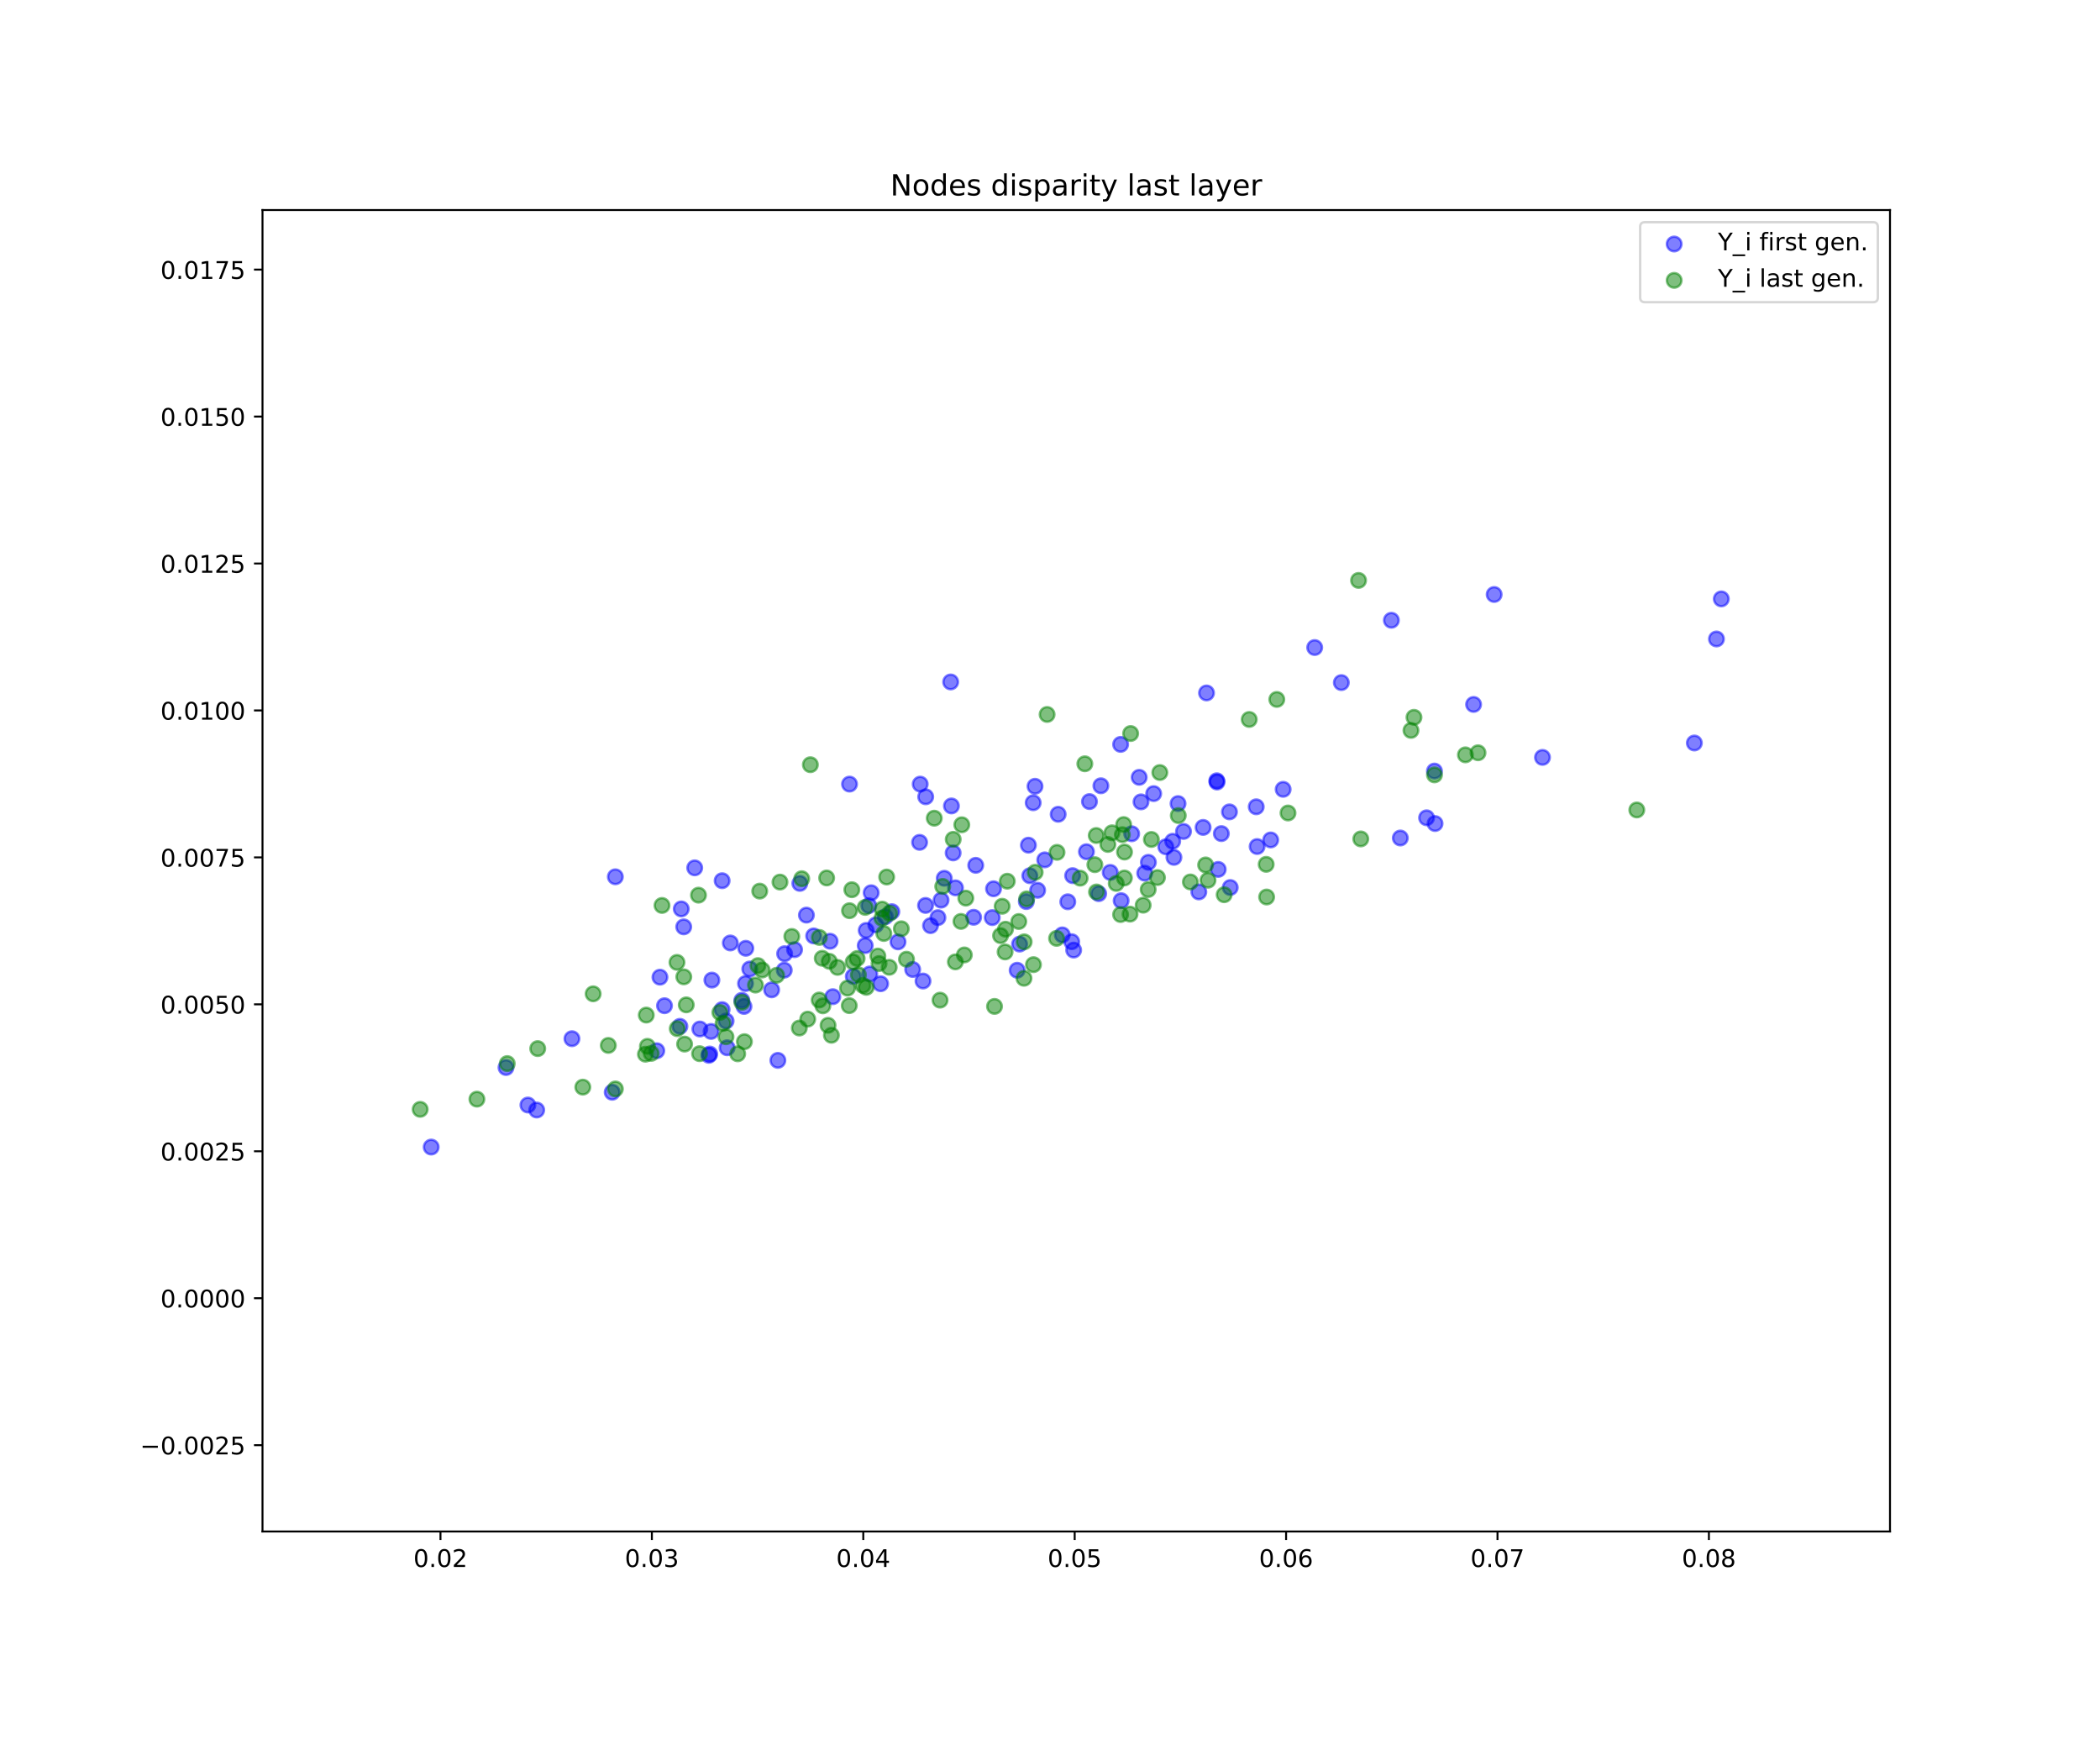 <?xml version="1.0" encoding="utf-8" standalone="no"?>
<!DOCTYPE svg PUBLIC "-//W3C//DTD SVG 1.1//EN"
  "http://www.w3.org/Graphics/SVG/1.1/DTD/svg11.dtd">
<!-- Created with matplotlib (https://matplotlib.org/) -->
<svg height="720pt" version="1.1" viewBox="0 0 864 720" width="864pt" xmlns="http://www.w3.org/2000/svg" xmlns:xlink="http://www.w3.org/1999/xlink">
 <defs>
  <style type="text/css">
*{stroke-linecap:butt;stroke-linejoin:round;white-space:pre;}
  </style>
 </defs>
 <g id="figure_1">
  <g id="patch_1">
   <path d="M 0 720 
L 864 720 
L 864 0 
L 0 0 
z
" style="fill:#ffffff;"/>
  </g>
  <g id="axes_1">
   <g id="patch_2">
    <path d="M 108 630 
L 777.6 630 
L 777.6 86.4 
L 108 86.4 
z
" style="fill:#ffffff;"/>
   </g>
   <g id="PathCollection_1">
    <defs>
     <path d="M 0 3 
C 0.796 3 1.559 2.684 2.121 2.121 
C 2.684 1.559 3 0.796 3 0 
C 3 -0.796 2.684 -1.559 2.121 -2.121 
C 1.559 -2.684 0.796 -3 0 -3 
C -0.796 -3 -1.559 -2.684 -2.121 -2.121 
C -2.684 -1.559 -3 -0.796 -3 0 
C -3 0.796 -2.684 1.559 -2.121 2.121 
C -1.559 2.684 -0.796 3 0 3 
z
" id="mbf5cbecf64" style="stroke:#0000ff;stroke-opacity:0.5;"/>
    </defs>
    <g clip-path="url(#p95a4d8e187)">
     <use style="fill:#0000ff;fill-opacity:0.5;stroke:#0000ff;stroke-opacity:0.5;" x="522.801" xlink:href="#mbf5cbecf64" y="345.524"/>
     <use style="fill:#0000ff;fill-opacity:0.5;stroke:#0000ff;stroke-opacity:0.5;" x="590.176" xlink:href="#mbf5cbecf64" y="317.188"/>
     <use style="fill:#0000ff;fill-opacity:0.5;stroke:#0000ff;stroke-opacity:0.5;" x="708.195" xlink:href="#mbf5cbecf64" y="246.364"/>
     <use style="fill:#0000ff;fill-opacity:0.5;stroke:#0000ff;stroke-opacity:0.5;" x="401.445" xlink:href="#mbf5cbecf64" y="355.963"/>
     <use style="fill:#0000ff;fill-opacity:0.5;stroke:#0000ff;stroke-opacity:0.5;" x="306.844" xlink:href="#mbf5cbecf64" y="390.095"/>
     <use style="fill:#0000ff;fill-opacity:0.5;stroke:#0000ff;stroke-opacity:0.5;" x="297.102" xlink:href="#mbf5cbecf64" y="415.326"/>
     <use style="fill:#0000ff;fill-opacity:0.5;stroke:#0000ff;stroke-opacity:0.5;" x="298.741" xlink:href="#mbf5cbecf64" y="419.991"/>
     <use style="fill:#0000ff;fill-opacity:0.5;stroke:#0000ff;stroke-opacity:0.5;" x="270.221" xlink:href="#mbf5cbecf64" y="432.236"/>
     <use style="fill:#0000ff;fill-opacity:0.5;stroke:#0000ff;stroke-opacity:0.5;" x="291.629" xlink:href="#mbf5cbecf64" y="434.114"/>
     <use style="fill:#0000ff;fill-opacity:0.5;stroke:#0000ff;stroke-opacity:0.5;" x="342.639" xlink:href="#mbf5cbecf64" y="409.999"/>
     <use style="fill:#0000ff;fill-opacity:0.5;stroke:#0000ff;stroke-opacity:0.5;" x="317.476" xlink:href="#mbf5cbecf64" y="407.178"/>
     <use style="fill:#0000ff;fill-opacity:0.5;stroke:#0000ff;stroke-opacity:0.5;" x="177.405" xlink:href="#mbf5cbecf64" y="471.855"/>
     <use style="fill:#0000ff;fill-opacity:0.5;stroke:#0000ff;stroke-opacity:0.5;" x="425.087" xlink:href="#mbf5cbecf64" y="330.22"/>
     <use style="fill:#0000ff;fill-opacity:0.5;stroke:#0000ff;stroke-opacity:0.5;" x="320.035" xlink:href="#mbf5cbecf64" y="436.198"/>
     <use style="fill:#0000ff;fill-opacity:0.5;stroke:#0000ff;stroke-opacity:0.5;" x="505.832" xlink:href="#mbf5cbecf64" y="333.971"/>
     <use style="fill:#0000ff;fill-opacity:0.5;stroke:#0000ff;stroke-opacity:0.5;" x="297.11" xlink:href="#mbf5cbecf64" y="362.29"/>
     <use style="fill:#0000ff;fill-opacity:0.5;stroke:#0000ff;stroke-opacity:0.5;" x="287.944" xlink:href="#mbf5cbecf64" y="423.291"/>
     <use style="fill:#0000ff;fill-opacity:0.5;stroke:#0000ff;stroke-opacity:0.5;" x="614.743" xlink:href="#mbf5cbecf64" y="244.545"/>
     <use style="fill:#0000ff;fill-opacity:0.5;stroke:#0000ff;stroke-opacity:0.5;" x="360.328" xlink:href="#mbf5cbecf64" y="380.444"/>
     <use style="fill:#0000ff;fill-opacity:0.5;stroke:#0000ff;stroke-opacity:0.5;" x="493.233" xlink:href="#mbf5cbecf64" y="366.902"/>
     <use style="fill:#0000ff;fill-opacity:0.5;stroke:#0000ff;stroke-opacity:0.5;" x="500.719" xlink:href="#mbf5cbecf64" y="321.701"/>
     <use style="fill:#0000ff;fill-opacity:0.5;stroke:#0000ff;stroke-opacity:0.5;" x="279.733" xlink:href="#mbf5cbecf64" y="422.2"/>
     <use style="fill:#0000ff;fill-opacity:0.5;stroke:#0000ff;stroke-opacity:0.5;" x="292.56" xlink:href="#mbf5cbecf64" y="424.291"/>
     <use style="fill:#0000ff;fill-opacity:0.5;stroke:#0000ff;stroke-opacity:0.5;" x="551.87" xlink:href="#mbf5cbecf64" y="280.794"/>
     <use style="fill:#0000ff;fill-opacity:0.5;stroke:#0000ff;stroke-opacity:0.5;" x="341.524" xlink:href="#mbf5cbecf64" y="387.188"/>
     <use style="fill:#0000ff;fill-opacity:0.5;stroke:#0000ff;stroke-opacity:0.5;" x="366.932" xlink:href="#mbf5cbecf64" y="375.024"/>
     <use style="fill:#0000ff;fill-opacity:0.5;stroke:#0000ff;stroke-opacity:0.5;" x="540.898" xlink:href="#mbf5cbecf64" y="266.369"/>
     <use style="fill:#0000ff;fill-opacity:0.5;stroke:#0000ff;stroke-opacity:0.5;" x="469.444" xlink:href="#mbf5cbecf64" y="329.858"/>
     <use style="fill:#0000ff;fill-opacity:0.5;stroke:#0000ff;stroke-opacity:0.5;" x="452.943" xlink:href="#mbf5cbecf64" y="323.239"/>
     <use style="fill:#0000ff;fill-opacity:0.5;stroke:#0000ff;stroke-opacity:0.5;" x="422.261" xlink:href="#mbf5cbecf64" y="370.866"/>
     <use style="fill:#0000ff;fill-opacity:0.5;stroke:#0000ff;stroke-opacity:0.5;" x="500.617" xlink:href="#mbf5cbecf64" y="321.18"/>
     <use style="fill:#0000ff;fill-opacity:0.5;stroke:#0000ff;stroke-opacity:0.5;" x="357.455" xlink:href="#mbf5cbecf64" y="372.537"/>
     <use style="fill:#0000ff;fill-opacity:0.5;stroke:#0000ff;stroke-opacity:0.5;" x="400.582" xlink:href="#mbf5cbecf64" y="377.338"/>
     <use style="fill:#0000ff;fill-opacity:0.5;stroke:#0000ff;stroke-opacity:0.5;" x="349.519" xlink:href="#mbf5cbecf64" y="322.548"/>
     <use style="fill:#0000ff;fill-opacity:0.5;stroke:#0000ff;stroke-opacity:0.5;" x="299.155" xlink:href="#mbf5cbecf64" y="431.009"/>
     <use style="fill:#0000ff;fill-opacity:0.5;stroke:#0000ff;stroke-opacity:0.5;" x="441.304" xlink:href="#mbf5cbecf64" y="360.207"/>
     <use style="fill:#0000ff;fill-opacity:0.5;stroke:#0000ff;stroke-opacity:0.5;" x="380.789" xlink:href="#mbf5cbecf64" y="372.454"/>
     <use style="fill:#0000ff;fill-opacity:0.5;stroke:#0000ff;stroke-opacity:0.5;" x="435.365" xlink:href="#mbf5cbecf64" y="334.96"/>
     <use style="fill:#0000ff;fill-opacity:0.5;stroke:#0000ff;stroke-opacity:0.5;" x="392.153" xlink:href="#mbf5cbecf64" y="350.853"/>
     <use style="fill:#0000ff;fill-opacity:0.5;stroke:#0000ff;stroke-opacity:0.5;" x="461.056" xlink:href="#mbf5cbecf64" y="306.212"/>
     <use style="fill:#0000ff;fill-opacity:0.5;stroke:#0000ff;stroke-opacity:0.5;" x="408.24" xlink:href="#mbf5cbecf64" y="377.466"/>
     <use style="fill:#0000ff;fill-opacity:0.5;stroke:#0000ff;stroke-opacity:0.5;" x="391.448" xlink:href="#mbf5cbecf64" y="331.529"/>
     <use style="fill:#0000ff;fill-opacity:0.5;stroke:#0000ff;stroke-opacity:0.5;" x="393.116" xlink:href="#mbf5cbecf64" y="365.226"/>
     <use style="fill:#0000ff;fill-opacity:0.5;stroke:#0000ff;stroke-opacity:0.5;" x="576.134" xlink:href="#mbf5cbecf64" y="344.72"/>
     <use style="fill:#0000ff;fill-opacity:0.5;stroke:#0000ff;stroke-opacity:0.5;" x="474.658" xlink:href="#mbf5cbecf64" y="326.46"/>
     <use style="fill:#0000ff;fill-opacity:0.5;stroke:#0000ff;stroke-opacity:0.5;" x="470.971" xlink:href="#mbf5cbecf64" y="359.177"/>
     <use style="fill:#0000ff;fill-opacity:0.5;stroke:#0000ff;stroke-opacity:0.5;" x="292.892" xlink:href="#mbf5cbecf64" y="403.177"/>
     <use style="fill:#0000ff;fill-opacity:0.5;stroke:#0000ff;stroke-opacity:0.5;" x="439.319" xlink:href="#mbf5cbecf64" y="370.958"/>
     <use style="fill:#0000ff;fill-opacity:0.5;stroke:#0000ff;stroke-opacity:0.5;" x="382.84" xlink:href="#mbf5cbecf64" y="380.763"/>
     <use style="fill:#0000ff;fill-opacity:0.5;stroke:#0000ff;stroke-opacity:0.5;" x="271.524" xlink:href="#mbf5cbecf64" y="401.972"/>
     <use style="fill:#0000ff;fill-opacity:0.5;stroke:#0000ff;stroke-opacity:0.5;" x="423.689" xlink:href="#mbf5cbecf64" y="360.232"/>
     <use style="fill:#0000ff;fill-opacity:0.5;stroke:#0000ff;stroke-opacity:0.5;" x="572.453" xlink:href="#mbf5cbecf64" y="255.152"/>
     <use style="fill:#0000ff;fill-opacity:0.5;stroke:#0000ff;stroke-opacity:0.5;" x="217.199" xlink:href="#mbf5cbecf64" y="454.563"/>
     <use style="fill:#0000ff;fill-opacity:0.5;stroke:#0000ff;stroke-opacity:0.5;" x="306.723" xlink:href="#mbf5cbecf64" y="404.587"/>
     <use style="fill:#0000ff;fill-opacity:0.5;stroke:#0000ff;stroke-opacity:0.5;" x="429.847" xlink:href="#mbf5cbecf64" y="353.717"/>
     <use style="fill:#0000ff;fill-opacity:0.5;stroke:#0000ff;stroke-opacity:0.5;" x="208.187" xlink:href="#mbf5cbecf64" y="439.14"/>
     <use style="fill:#0000ff;fill-opacity:0.5;stroke:#0000ff;stroke-opacity:0.5;" x="322.813" xlink:href="#mbf5cbecf64" y="392.311"/>
     <use style="fill:#0000ff;fill-opacity:0.5;stroke:#0000ff;stroke-opacity:0.5;" x="425.836" xlink:href="#mbf5cbecf64" y="323.449"/>
     <use style="fill:#0000ff;fill-opacity:0.5;stroke:#0000ff;stroke-opacity:0.5;" x="516.849" xlink:href="#mbf5cbecf64" y="331.886"/>
     <use style="fill:#0000ff;fill-opacity:0.5;stroke:#0000ff;stroke-opacity:0.5;" x="329.071" xlink:href="#mbf5cbecf64" y="363.395"/>
     <use style="fill:#0000ff;fill-opacity:0.5;stroke:#0000ff;stroke-opacity:0.5;" x="590.421" xlink:href="#mbf5cbecf64" y="338.776"/>
     <use style="fill:#0000ff;fill-opacity:0.5;stroke:#0000ff;stroke-opacity:0.5;" x="378.347" xlink:href="#mbf5cbecf64" y="346.508"/>
     <use style="fill:#0000ff;fill-opacity:0.5;stroke:#0000ff;stroke-opacity:0.5;" x="634.627" xlink:href="#mbf5cbecf64" y="311.561"/>
     <use style="fill:#0000ff;fill-opacity:0.5;stroke:#0000ff;stroke-opacity:0.5;" x="220.817" xlink:href="#mbf5cbecf64" y="456.62"/>
     <use style="fill:#0000ff;fill-opacity:0.5;stroke:#0000ff;stroke-opacity:0.5;" x="379.763" xlink:href="#mbf5cbecf64" y="403.56"/>
     <use style="fill:#0000ff;fill-opacity:0.5;stroke:#0000ff;stroke-opacity:0.5;" x="482.477" xlink:href="#mbf5cbecf64" y="346.061"/>
     <use style="fill:#0000ff;fill-opacity:0.5;stroke:#0000ff;stroke-opacity:0.5;" x="364.252" xlink:href="#mbf5cbecf64" y="377.095"/>
     <use style="fill:#0000ff;fill-opacity:0.5;stroke:#0000ff;stroke-opacity:0.5;" x="357.84" xlink:href="#mbf5cbecf64" y="400.652"/>
     <use style="fill:#0000ff;fill-opacity:0.5;stroke:#0000ff;stroke-opacity:0.5;" x="305.215" xlink:href="#mbf5cbecf64" y="411.5"/>
     <use style="fill:#0000ff;fill-opacity:0.5;stroke:#0000ff;stroke-opacity:0.5;" x="408.766" xlink:href="#mbf5cbecf64" y="365.607"/>
     <use style="fill:#0000ff;fill-opacity:0.5;stroke:#0000ff;stroke-opacity:0.5;" x="322.671" xlink:href="#mbf5cbecf64" y="399.094"/>
     <use style="fill:#0000ff;fill-opacity:0.5;stroke:#0000ff;stroke-opacity:0.5;" x="306.098" xlink:href="#mbf5cbecf64" y="414.006"/>
     <use style="fill:#0000ff;fill-opacity:0.5;stroke:#0000ff;stroke-opacity:0.5;" x="441.736" xlink:href="#mbf5cbecf64" y="390.827"/>
     <use style="fill:#0000ff;fill-opacity:0.5;stroke:#0000ff;stroke-opacity:0.5;" x="502.498" xlink:href="#mbf5cbecf64" y="342.913"/>
     <use style="fill:#0000ff;fill-opacity:0.5;stroke:#0000ff;stroke-opacity:0.5;" x="586.943" xlink:href="#mbf5cbecf64" y="336.412"/>
     <use style="fill:#0000ff;fill-opacity:0.5;stroke:#0000ff;stroke-opacity:0.5;" x="300.475" xlink:href="#mbf5cbecf64" y="387.896"/>
     <use style="fill:#0000ff;fill-opacity:0.5;stroke:#0000ff;stroke-opacity:0.5;" x="440.936" xlink:href="#mbf5cbecf64" y="387.374"/>
     <use style="fill:#0000ff;fill-opacity:0.5;stroke:#0000ff;stroke-opacity:0.5;" x="527.924" xlink:href="#mbf5cbecf64" y="324.697"/>
     <use style="fill:#0000ff;fill-opacity:0.5;stroke:#0000ff;stroke-opacity:0.5;" x="456.779" xlink:href="#mbf5cbecf64" y="358.869"/>
     <use style="fill:#0000ff;fill-opacity:0.5;stroke:#0000ff;stroke-opacity:0.5;" x="465.609" xlink:href="#mbf5cbecf64" y="342.98"/>
     <use style="fill:#0000ff;fill-opacity:0.5;stroke:#0000ff;stroke-opacity:0.5;" x="326.913" xlink:href="#mbf5cbecf64" y="390.658"/>
     <use style="fill:#0000ff;fill-opacity:0.5;stroke:#0000ff;stroke-opacity:0.5;" x="423.113" xlink:href="#mbf5cbecf64" y="347.672"/>
     <use style="fill:#0000ff;fill-opacity:0.5;stroke:#0000ff;stroke-opacity:0.5;" x="486.929" xlink:href="#mbf5cbecf64" y="342.023"/>
     <use style="fill:#0000ff;fill-opacity:0.5;stroke:#0000ff;stroke-opacity:0.5;" x="378.595" xlink:href="#mbf5cbecf64" y="322.559"/>
     <use style="fill:#0000ff;fill-opacity:0.5;stroke:#0000ff;stroke-opacity:0.5;" x="358.432" xlink:href="#mbf5cbecf64" y="367.244"/>
     <use style="fill:#0000ff;fill-opacity:0.5;stroke:#0000ff;stroke-opacity:0.5;" x="251.874" xlink:href="#mbf5cbecf64" y="449.309"/>
     <use style="fill:#0000ff;fill-opacity:0.5;stroke:#0000ff;stroke-opacity:0.5;" x="517.218" xlink:href="#mbf5cbecf64" y="348.226"/>
     <use style="fill:#0000ff;fill-opacity:0.5;stroke:#0000ff;stroke-opacity:0.5;" x="484.684" xlink:href="#mbf5cbecf64" y="330.563"/>
     <use style="fill:#0000ff;fill-opacity:0.5;stroke:#0000ff;stroke-opacity:0.5;" x="331.782" xlink:href="#mbf5cbecf64" y="376.442"/>
     <use style="fill:#0000ff;fill-opacity:0.5;stroke:#0000ff;stroke-opacity:0.5;" x="446.993" xlink:href="#mbf5cbecf64" y="350.367"/>
     <use style="fill:#0000ff;fill-opacity:0.5;stroke:#0000ff;stroke-opacity:0.5;" x="273.393" xlink:href="#mbf5cbecf64" y="413.711"/>
     <use style="fill:#0000ff;fill-opacity:0.5;stroke:#0000ff;stroke-opacity:0.5;" x="494.994" xlink:href="#mbf5cbecf64" y="340.365"/>
     <use style="fill:#0000ff;fill-opacity:0.5;stroke:#0000ff;stroke-opacity:0.5;" x="235.316" xlink:href="#mbf5cbecf64" y="427.28"/>
     <use style="fill:#0000ff;fill-opacity:0.5;stroke:#0000ff;stroke-opacity:0.5;" x="380.862" xlink:href="#mbf5cbecf64" y="327.766"/>
     <use style="fill:#0000ff;fill-opacity:0.5;stroke:#0000ff;stroke-opacity:0.5;" x="281.3" xlink:href="#mbf5cbecf64" y="381.269"/>
     <use style="fill:#0000ff;fill-opacity:0.5;stroke:#0000ff;stroke-opacity:0.5;" x="426.91" xlink:href="#mbf5cbecf64" y="366.223"/>
     <use style="fill:#0000ff;fill-opacity:0.5;stroke:#0000ff;stroke-opacity:0.5;" x="369.463" xlink:href="#mbf5cbecf64" y="387.448"/>
     <use style="fill:#0000ff;fill-opacity:0.5;stroke:#0000ff;stroke-opacity:0.5;" x="697.108" xlink:href="#mbf5cbecf64" y="305.637"/>
     <use style="fill:#0000ff;fill-opacity:0.5;stroke:#0000ff;stroke-opacity:0.5;" x="437.067" xlink:href="#mbf5cbecf64" y="384.584"/>
     <use style="fill:#0000ff;fill-opacity:0.5;stroke:#0000ff;stroke-opacity:0.5;" x="482.992" xlink:href="#mbf5cbecf64" y="352.69"/>
     <use style="fill:#0000ff;fill-opacity:0.5;stroke:#0000ff;stroke-opacity:0.5;" x="280.299" xlink:href="#mbf5cbecf64" y="373.896"/>
     <use style="fill:#0000ff;fill-opacity:0.5;stroke:#0000ff;stroke-opacity:0.5;" x="479.641" xlink:href="#mbf5cbecf64" y="348.33"/>
     <use style="fill:#0000ff;fill-opacity:0.5;stroke:#0000ff;stroke-opacity:0.5;" x="355.976" xlink:href="#mbf5cbecf64" y="388.968"/>
     <use style="fill:#0000ff;fill-opacity:0.5;stroke:#0000ff;stroke-opacity:0.5;" x="292.005" xlink:href="#mbf5cbecf64" y="433.592"/>
     <use style="fill:#0000ff;fill-opacity:0.5;stroke:#0000ff;stroke-opacity:0.5;" x="448.239" xlink:href="#mbf5cbecf64" y="329.741"/>
     <use style="fill:#0000ff;fill-opacity:0.5;stroke:#0000ff;stroke-opacity:0.5;" x="606.278" xlink:href="#mbf5cbecf64" y="289.774"/>
     <use style="fill:#0000ff;fill-opacity:0.5;stroke:#0000ff;stroke-opacity:0.5;" x="706.204" xlink:href="#mbf5cbecf64" y="262.849"/>
     <use style="fill:#0000ff;fill-opacity:0.5;stroke:#0000ff;stroke-opacity:0.5;" x="418.486" xlink:href="#mbf5cbecf64" y="399.123"/>
     <use style="fill:#0000ff;fill-opacity:0.5;stroke:#0000ff;stroke-opacity:0.5;" x="362.316" xlink:href="#mbf5cbecf64" y="404.674"/>
     <use style="fill:#0000ff;fill-opacity:0.5;stroke:#0000ff;stroke-opacity:0.5;" x="253.17" xlink:href="#mbf5cbecf64" y="360.679"/>
     <use style="fill:#0000ff;fill-opacity:0.5;stroke:#0000ff;stroke-opacity:0.5;" x="308.479" xlink:href="#mbf5cbecf64" y="398.597"/>
     <use style="fill:#0000ff;fill-opacity:0.5;stroke:#0000ff;stroke-opacity:0.5;" x="496.4" xlink:href="#mbf5cbecf64" y="285.05"/>
     <use style="fill:#0000ff;fill-opacity:0.5;stroke:#0000ff;stroke-opacity:0.5;" x="387.184" xlink:href="#mbf5cbecf64" y="370.282"/>
     <use style="fill:#0000ff;fill-opacity:0.5;stroke:#0000ff;stroke-opacity:0.5;" x="468.695" xlink:href="#mbf5cbecf64" y="319.764"/>
     <use style="fill:#0000ff;fill-opacity:0.5;stroke:#0000ff;stroke-opacity:0.5;" x="472.479" xlink:href="#mbf5cbecf64" y="354.729"/>
     <use style="fill:#0000ff;fill-opacity:0.5;stroke:#0000ff;stroke-opacity:0.5;" x="391.135" xlink:href="#mbf5cbecf64" y="280.528"/>
     <use style="fill:#0000ff;fill-opacity:0.5;stroke:#0000ff;stroke-opacity:0.5;" x="375.504" xlink:href="#mbf5cbecf64" y="398.806"/>
     <use style="fill:#0000ff;fill-opacity:0.5;stroke:#0000ff;stroke-opacity:0.5;" x="461.273" xlink:href="#mbf5cbecf64" y="370.502"/>
     <use style="fill:#0000ff;fill-opacity:0.5;stroke:#0000ff;stroke-opacity:0.5;" x="419.493" xlink:href="#mbf5cbecf64" y="388.365"/>
     <use style="fill:#0000ff;fill-opacity:0.5;stroke:#0000ff;stroke-opacity:0.5;" x="356.387" xlink:href="#mbf5cbecf64" y="382.73"/>
     <use style="fill:#0000ff;fill-opacity:0.5;stroke:#0000ff;stroke-opacity:0.5;" x="452.027" xlink:href="#mbf5cbecf64" y="367.612"/>
     <use style="fill:#0000ff;fill-opacity:0.5;stroke:#0000ff;stroke-opacity:0.5;" x="501.207" xlink:href="#mbf5cbecf64" y="357.637"/>
     <use style="fill:#0000ff;fill-opacity:0.5;stroke:#0000ff;stroke-opacity:0.5;" x="334.759" xlink:href="#mbf5cbecf64" y="385"/>
     <use style="fill:#0000ff;fill-opacity:0.5;stroke:#0000ff;stroke-opacity:0.5;" x="506.154" xlink:href="#mbf5cbecf64" y="365.09"/>
     <use style="fill:#0000ff;fill-opacity:0.5;stroke:#0000ff;stroke-opacity:0.5;" x="351.065" xlink:href="#mbf5cbecf64" y="401.655"/>
     <use style="fill:#0000ff;fill-opacity:0.5;stroke:#0000ff;stroke-opacity:0.5;" x="385.894" xlink:href="#mbf5cbecf64" y="377.479"/>
     <use style="fill:#0000ff;fill-opacity:0.5;stroke:#0000ff;stroke-opacity:0.5;" x="285.823" xlink:href="#mbf5cbecf64" y="357"/>
     <use style="fill:#0000ff;fill-opacity:0.5;stroke:#0000ff;stroke-opacity:0.5;" x="388.495" xlink:href="#mbf5cbecf64" y="361.293"/>
    </g>
   </g>
   <g id="PathCollection_2">
    <defs>
     <path d="M 0 3 
C 0.796 3 1.559 2.684 2.121 2.121 
C 2.684 1.559 3 0.796 3 0 
C 3 -0.796 2.684 -1.559 2.121 -2.121 
C 1.559 -2.684 0.796 -3 0 -3 
C -0.796 -3 -1.559 -2.684 -2.121 -2.121 
C -2.684 -1.559 -3 -0.796 -3 0 
C -3 0.796 -2.684 1.559 -2.121 2.121 
C -1.559 2.684 -0.796 3 0 3 
z
" id="m501eee769f" style="stroke:#008000;stroke-opacity:0.5;"/>
    </defs>
    <g clip-path="url(#p95a4d8e187)">
     <use style="fill:#008000;fill-opacity:0.5;stroke:#008000;stroke-opacity:0.5;" x="581.751" xlink:href="#m501eee769f" y="295.084"/>
     <use style="fill:#008000;fill-opacity:0.5;stroke:#008000;stroke-opacity:0.5;" x="386.766" xlink:href="#m501eee769f" y="411.419"/>
     <use style="fill:#008000;fill-opacity:0.5;stroke:#008000;stroke-opacity:0.5;" x="673.429" xlink:href="#m501eee769f" y="333.186"/>
     <use style="fill:#008000;fill-opacity:0.5;stroke:#008000;stroke-opacity:0.5;" x="267.924" xlink:href="#m501eee769f" y="433.327"/>
     <use style="fill:#008000;fill-opacity:0.5;stroke:#008000;stroke-opacity:0.5;" x="444.404" xlink:href="#m501eee769f" y="361.24"/>
     <use style="fill:#008000;fill-opacity:0.5;stroke:#008000;stroke-opacity:0.5;" x="355.03" xlink:href="#m501eee769f" y="405.354"/>
     <use style="fill:#008000;fill-opacity:0.5;stroke:#008000;stroke-opacity:0.5;" x="558.953" xlink:href="#m501eee769f" y="238.758"/>
     <use style="fill:#008000;fill-opacity:0.5;stroke:#008000;stroke-opacity:0.5;" x="325.774" xlink:href="#m501eee769f" y="385.215"/>
     <use style="fill:#008000;fill-opacity:0.5;stroke:#008000;stroke-opacity:0.5;" x="434.892" xlink:href="#m501eee769f" y="350.622"/>
     <use style="fill:#008000;fill-opacity:0.5;stroke:#008000;stroke-opacity:0.5;" x="470.336" xlink:href="#m501eee769f" y="372.355"/>
     <use style="fill:#008000;fill-opacity:0.5;stroke:#008000;stroke-opacity:0.5;" x="411.654" xlink:href="#m501eee769f" y="384.876"/>
     <use style="fill:#008000;fill-opacity:0.5;stroke:#008000;stroke-opacity:0.5;" x="462.607" xlink:href="#m501eee769f" y="361.168"/>
     <use style="fill:#008000;fill-opacity:0.5;stroke:#008000;stroke-opacity:0.5;" x="450.456" xlink:href="#m501eee769f" y="355.698"/>
     <use style="fill:#008000;fill-opacity:0.5;stroke:#008000;stroke-opacity:0.5;" x="503.657" xlink:href="#m501eee769f" y="368.056"/>
     <use style="fill:#008000;fill-opacity:0.5;stroke:#008000;stroke-opacity:0.5;" x="461.037" xlink:href="#m501eee769f" y="376.207"/>
     <use style="fill:#008000;fill-opacity:0.5;stroke:#008000;stroke-opacity:0.5;" x="250.276" xlink:href="#m501eee769f" y="430.044"/>
     <use style="fill:#008000;fill-opacity:0.5;stroke:#008000;stroke-opacity:0.5;" x="529.925" xlink:href="#m501eee769f" y="334.432"/>
     <use style="fill:#008000;fill-opacity:0.5;stroke:#008000;stroke-opacity:0.5;" x="306.273" xlink:href="#m501eee769f" y="428.507"/>
     <use style="fill:#008000;fill-opacity:0.5;stroke:#008000;stroke-opacity:0.5;" x="338.555" xlink:href="#m501eee769f" y="413.754"/>
     <use style="fill:#008000;fill-opacity:0.5;stroke:#008000;stroke-opacity:0.5;" x="349.508" xlink:href="#m501eee769f" y="374.623"/>
     <use style="fill:#008000;fill-opacity:0.5;stroke:#008000;stroke-opacity:0.5;" x="422.385" xlink:href="#m501eee769f" y="369.775"/>
     <use style="fill:#008000;fill-opacity:0.5;stroke:#008000;stroke-opacity:0.5;" x="329.852" xlink:href="#m501eee769f" y="361.463"/>
     <use style="fill:#008000;fill-opacity:0.5;stroke:#008000;stroke-opacity:0.5;" x="484.779" xlink:href="#m501eee769f" y="335.48"/>
     <use style="fill:#008000;fill-opacity:0.5;stroke:#008000;stroke-opacity:0.5;" x="196.218" xlink:href="#m501eee769f" y="452.145"/>
     <use style="fill:#008000;fill-opacity:0.5;stroke:#008000;stroke-opacity:0.5;" x="430.811" xlink:href="#m501eee769f" y="293.898"/>
     <use style="fill:#008000;fill-opacity:0.5;stroke:#008000;stroke-opacity:0.5;" x="387.862" xlink:href="#m501eee769f" y="364.638"/>
     <use style="fill:#008000;fill-opacity:0.5;stroke:#008000;stroke-opacity:0.5;" x="310.811" xlink:href="#m501eee769f" y="405.224"/>
     <use style="fill:#008000;fill-opacity:0.5;stroke:#008000;stroke-opacity:0.5;" x="559.865" xlink:href="#m501eee769f" y="345.099"/>
     <use style="fill:#008000;fill-opacity:0.5;stroke:#008000;stroke-opacity:0.5;" x="362.975" xlink:href="#m501eee769f" y="373.991"/>
     <use style="fill:#008000;fill-opacity:0.5;stroke:#008000;stroke-opacity:0.5;" x="342.066" xlink:href="#m501eee769f" y="425.866"/>
     <use style="fill:#008000;fill-opacity:0.5;stroke:#008000;stroke-opacity:0.5;" x="311.825" xlink:href="#m501eee769f" y="397.217"/>
     <use style="fill:#008000;fill-opacity:0.5;stroke:#008000;stroke-opacity:0.5;" x="462.657" xlink:href="#m501eee769f" y="350.5"/>
     <use style="fill:#008000;fill-opacity:0.5;stroke:#008000;stroke-opacity:0.5;" x="337.042" xlink:href="#m501eee769f" y="411.363"/>
     <use style="fill:#008000;fill-opacity:0.5;stroke:#008000;stroke-opacity:0.5;" x="590.186" xlink:href="#m501eee769f" y="318.752"/>
     <use style="fill:#008000;fill-opacity:0.5;stroke:#008000;stroke-opacity:0.5;" x="496.024" xlink:href="#m501eee769f" y="355.805"/>
     <use style="fill:#008000;fill-opacity:0.5;stroke:#008000;stroke-opacity:0.5;" x="457.509" xlink:href="#m501eee769f" y="342.581"/>
     <use style="fill:#008000;fill-opacity:0.5;stroke:#008000;stroke-opacity:0.5;" x="265.893" xlink:href="#m501eee769f" y="417.562"/>
     <use style="fill:#008000;fill-opacity:0.5;stroke:#008000;stroke-opacity:0.5;" x="332.312" xlink:href="#m501eee769f" y="419.228"/>
     <use style="fill:#008000;fill-opacity:0.5;stroke:#008000;stroke-opacity:0.5;" x="303.511" xlink:href="#m501eee769f" y="433.5"/>
     <use style="fill:#008000;fill-opacity:0.5;stroke:#008000;stroke-opacity:0.5;" x="602.909" xlink:href="#m501eee769f" y="310.518"/>
     <use style="fill:#008000;fill-opacity:0.5;stroke:#008000;stroke-opacity:0.5;" x="337.112" xlink:href="#m501eee769f" y="385.627"/>
     <use style="fill:#008000;fill-opacity:0.5;stroke:#008000;stroke-opacity:0.5;" x="333.41" xlink:href="#m501eee769f" y="314.576"/>
     <use style="fill:#008000;fill-opacity:0.5;stroke:#008000;stroke-opacity:0.5;" x="319.522" xlink:href="#m501eee769f" y="401.194"/>
     <use style="fill:#008000;fill-opacity:0.5;stroke:#008000;stroke-opacity:0.5;" x="281.659" xlink:href="#m501eee769f" y="429.501"/>
     <use style="fill:#008000;fill-opacity:0.5;stroke:#008000;stroke-opacity:0.5;" x="344.584" xlink:href="#m501eee769f" y="397.947"/>
     <use style="fill:#008000;fill-opacity:0.5;stroke:#008000;stroke-opacity:0.5;" x="356.4" xlink:href="#m501eee769f" y="406.151"/>
     <use style="fill:#008000;fill-opacity:0.5;stroke:#008000;stroke-opacity:0.5;" x="397.363" xlink:href="#m501eee769f" y="369.459"/>
     <use style="fill:#008000;fill-opacity:0.5;stroke:#008000;stroke-opacity:0.5;" x="361.184" xlink:href="#m501eee769f" y="393.278"/>
     <use style="fill:#008000;fill-opacity:0.5;stroke:#008000;stroke-opacity:0.5;" x="372.957" xlink:href="#m501eee769f" y="394.589"/>
     <use style="fill:#008000;fill-opacity:0.5;stroke:#008000;stroke-opacity:0.5;" x="451.022" xlink:href="#m501eee769f" y="343.691"/>
     <use style="fill:#008000;fill-opacity:0.5;stroke:#008000;stroke-opacity:0.5;" x="351.027" xlink:href="#m501eee769f" y="395.711"/>
     <use style="fill:#008000;fill-opacity:0.5;stroke:#008000;stroke-opacity:0.5;" x="313.573" xlink:href="#m501eee769f" y="399.024"/>
     <use style="fill:#008000;fill-opacity:0.5;stroke:#008000;stroke-opacity:0.5;" x="608.104" xlink:href="#m501eee769f" y="309.659"/>
     <use style="fill:#008000;fill-opacity:0.5;stroke:#008000;stroke-opacity:0.5;" x="208.699" xlink:href="#m501eee769f" y="437.519"/>
     <use style="fill:#008000;fill-opacity:0.5;stroke:#008000;stroke-opacity:0.5;" x="287.38" xlink:href="#m501eee769f" y="368.232"/>
     <use style="fill:#008000;fill-opacity:0.5;stroke:#008000;stroke-opacity:0.5;" x="396.76" xlink:href="#m501eee769f" y="392.826"/>
     <use style="fill:#008000;fill-opacity:0.5;stroke:#008000;stroke-opacity:0.5;" x="363.633" xlink:href="#m501eee769f" y="383.998"/>
     <use style="fill:#008000;fill-opacity:0.5;stroke:#008000;stroke-opacity:0.5;" x="239.786" xlink:href="#m501eee769f" y="447.211"/>
     <use style="fill:#008000;fill-opacity:0.5;stroke:#008000;stroke-opacity:0.5;" x="395.369" xlink:href="#m501eee769f" y="379.033"/>
     <use style="fill:#008000;fill-opacity:0.5;stroke:#008000;stroke-opacity:0.5;" x="370.837" xlink:href="#m501eee769f" y="382.064"/>
     <use style="fill:#008000;fill-opacity:0.5;stroke:#008000;stroke-opacity:0.5;" x="172.875" xlink:href="#m501eee769f" y="456.341"/>
     <use style="fill:#008000;fill-opacity:0.5;stroke:#008000;stroke-opacity:0.5;" x="305.243" xlink:href="#m501eee769f" y="412.299"/>
     <use style="fill:#008000;fill-opacity:0.5;stroke:#008000;stroke-opacity:0.5;" x="384.382" xlink:href="#m501eee769f" y="336.58"/>
     <use style="fill:#008000;fill-opacity:0.5;stroke:#008000;stroke-opacity:0.5;" x="413.523" xlink:href="#m501eee769f" y="391.589"/>
     <use style="fill:#008000;fill-opacity:0.5;stroke:#008000;stroke-opacity:0.5;" x="362.847" xlink:href="#m501eee769f" y="377.729"/>
     <use style="fill:#008000;fill-opacity:0.5;stroke:#008000;stroke-opacity:0.5;" x="421.371" xlink:href="#m501eee769f" y="387.44"/>
     <use style="fill:#008000;fill-opacity:0.5;stroke:#008000;stroke-opacity:0.5;" x="472.401" xlink:href="#m501eee769f" y="365.909"/>
     <use style="fill:#008000;fill-opacity:0.5;stroke:#008000;stroke-opacity:0.5;" x="364.803" xlink:href="#m501eee769f" y="360.77"/>
     <use style="fill:#008000;fill-opacity:0.5;stroke:#008000;stroke-opacity:0.5;" x="266.371" xlink:href="#m501eee769f" y="430.42"/>
     <use style="fill:#008000;fill-opacity:0.5;stroke:#008000;stroke-opacity:0.5;" x="446.331" xlink:href="#m501eee769f" y="314.194"/>
     <use style="fill:#008000;fill-opacity:0.5;stroke:#008000;stroke-opacity:0.5;" x="434.703" xlink:href="#m501eee769f" y="386.006"/>
     <use style="fill:#008000;fill-opacity:0.5;stroke:#008000;stroke-opacity:0.5;" x="350.465" xlink:href="#m501eee769f" y="365.998"/>
     <use style="fill:#008000;fill-opacity:0.5;stroke:#008000;stroke-opacity:0.5;" x="349.413" xlink:href="#m501eee769f" y="413.674"/>
     <use style="fill:#008000;fill-opacity:0.5;stroke:#008000;stroke-opacity:0.5;" x="355.963" xlink:href="#m501eee769f" y="373.271"/>
     <use style="fill:#008000;fill-opacity:0.5;stroke:#008000;stroke-opacity:0.5;" x="465.173" xlink:href="#m501eee769f" y="301.743"/>
     <use style="fill:#008000;fill-opacity:0.5;stroke:#008000;stroke-opacity:0.5;" x="413.707" xlink:href="#m501eee769f" y="382.242"/>
     <use style="fill:#008000;fill-opacity:0.5;stroke:#008000;stroke-opacity:0.5;" x="297.489" xlink:href="#m501eee769f" y="420.983"/>
     <use style="fill:#008000;fill-opacity:0.5;stroke:#008000;stroke-opacity:0.5;" x="451.136" xlink:href="#m501eee769f" y="366.925"/>
     <use style="fill:#008000;fill-opacity:0.5;stroke:#008000;stroke-opacity:0.5;" x="253.183" xlink:href="#m501eee769f" y="447.946"/>
     <use style="fill:#008000;fill-opacity:0.5;stroke:#008000;stroke-opacity:0.5;" x="340.691" xlink:href="#m501eee769f" y="421.773"/>
     <use style="fill:#008000;fill-opacity:0.5;stroke:#008000;stroke-opacity:0.5;" x="361.676" xlink:href="#m501eee769f" y="396.367"/>
     <use style="fill:#008000;fill-opacity:0.5;stroke:#008000;stroke-opacity:0.5;" x="497.003" xlink:href="#m501eee769f" y="362.091"/>
     <use style="fill:#008000;fill-opacity:0.5;stroke:#008000;stroke-opacity:0.5;" x="477.187" xlink:href="#m501eee769f" y="317.792"/>
     <use style="fill:#008000;fill-opacity:0.5;stroke:#008000;stroke-opacity:0.5;" x="221.233" xlink:href="#m501eee769f" y="431.356"/>
     <use style="fill:#008000;fill-opacity:0.5;stroke:#008000;stroke-opacity:0.5;" x="348.696" xlink:href="#m501eee769f" y="406.465"/>
     <use style="fill:#008000;fill-opacity:0.5;stroke:#008000;stroke-opacity:0.5;" x="366.042" xlink:href="#m501eee769f" y="375.683"/>
     <use style="fill:#008000;fill-opacity:0.5;stroke:#008000;stroke-opacity:0.5;" x="282.352" xlink:href="#m501eee769f" y="413.359"/>
     <use style="fill:#008000;fill-opacity:0.5;stroke:#008000;stroke-opacity:0.5;" x="464.923" xlink:href="#m501eee769f" y="376.037"/>
     <use style="fill:#008000;fill-opacity:0.5;stroke:#008000;stroke-opacity:0.5;" x="521.127" xlink:href="#m501eee769f" y="368.998"/>
     <use style="fill:#008000;fill-opacity:0.5;stroke:#008000;stroke-opacity:0.5;" x="320.904" xlink:href="#m501eee769f" y="362.858"/>
     <use style="fill:#008000;fill-opacity:0.5;stroke:#008000;stroke-opacity:0.5;" x="525.309" xlink:href="#m501eee769f" y="287.716"/>
     <use style="fill:#008000;fill-opacity:0.5;stroke:#008000;stroke-opacity:0.5;" x="462.307" xlink:href="#m501eee769f" y="339.197"/>
     <use style="fill:#008000;fill-opacity:0.5;stroke:#008000;stroke-opacity:0.5;" x="425.905" xlink:href="#m501eee769f" y="358.821"/>
     <use style="fill:#008000;fill-opacity:0.5;stroke:#008000;stroke-opacity:0.5;" x="409.173" xlink:href="#m501eee769f" y="413.999"/>
     <use style="fill:#008000;fill-opacity:0.5;stroke:#008000;stroke-opacity:0.5;" x="392.178" xlink:href="#m501eee769f" y="345.277"/>
     <use style="fill:#008000;fill-opacity:0.5;stroke:#008000;stroke-opacity:0.5;" x="365.839" xlink:href="#m501eee769f" y="397.908"/>
     <use style="fill:#008000;fill-opacity:0.5;stroke:#008000;stroke-opacity:0.5;" x="461.755" xlink:href="#m501eee769f" y="343.348"/>
     <use style="fill:#008000;fill-opacity:0.5;stroke:#008000;stroke-opacity:0.5;" x="393.072" xlink:href="#m501eee769f" y="395.679"/>
     <use style="fill:#008000;fill-opacity:0.5;stroke:#008000;stroke-opacity:0.5;" x="338.294" xlink:href="#m501eee769f" y="394.203"/>
     <use style="fill:#008000;fill-opacity:0.5;stroke:#008000;stroke-opacity:0.5;" x="395.707" xlink:href="#m501eee769f" y="339.28"/>
     <use style="fill:#008000;fill-opacity:0.5;stroke:#008000;stroke-opacity:0.5;" x="328.861" xlink:href="#m501eee769f" y="422.896"/>
     <use style="fill:#008000;fill-opacity:0.5;stroke:#008000;stroke-opacity:0.5;" x="244.041" xlink:href="#m501eee769f" y="408.818"/>
     <use style="fill:#008000;fill-opacity:0.5;stroke:#008000;stroke-opacity:0.5;" x="341.19" xlink:href="#m501eee769f" y="395.444"/>
     <use style="fill:#008000;fill-opacity:0.5;stroke:#008000;stroke-opacity:0.5;" x="281.333" xlink:href="#m501eee769f" y="401.839"/>
     <use style="fill:#008000;fill-opacity:0.5;stroke:#008000;stroke-opacity:0.5;" x="580.516" xlink:href="#m501eee769f" y="300.458"/>
     <use style="fill:#008000;fill-opacity:0.5;stroke:#008000;stroke-opacity:0.5;" x="265.546" xlink:href="#m501eee769f" y="433.662"/>
     <use style="fill:#008000;fill-opacity:0.5;stroke:#008000;stroke-opacity:0.5;" x="425.198" xlink:href="#m501eee769f" y="396.82"/>
     <use style="fill:#008000;fill-opacity:0.5;stroke:#008000;stroke-opacity:0.5;" x="272.367" xlink:href="#m501eee769f" y="372.461"/>
     <use style="fill:#008000;fill-opacity:0.5;stroke:#008000;stroke-opacity:0.5;" x="459.246" xlink:href="#m501eee769f" y="363.409"/>
     <use style="fill:#008000;fill-opacity:0.5;stroke:#008000;stroke-opacity:0.5;" x="476.213" xlink:href="#m501eee769f" y="360.995"/>
     <use style="fill:#008000;fill-opacity:0.5;stroke:#008000;stroke-opacity:0.5;" x="513.97" xlink:href="#m501eee769f" y="295.955"/>
     <use style="fill:#008000;fill-opacity:0.5;stroke:#008000;stroke-opacity:0.5;" x="278.532" xlink:href="#m501eee769f" y="395.888"/>
     <use style="fill:#008000;fill-opacity:0.5;stroke:#008000;stroke-opacity:0.5;" x="455.811" xlink:href="#m501eee769f" y="347.368"/>
     <use style="fill:#008000;fill-opacity:0.5;stroke:#008000;stroke-opacity:0.5;" x="287.821" xlink:href="#m501eee769f" y="433.439"/>
     <use style="fill:#008000;fill-opacity:0.5;stroke:#008000;stroke-opacity:0.5;" x="489.76" xlink:href="#m501eee769f" y="362.804"/>
     <use style="fill:#008000;fill-opacity:0.5;stroke:#008000;stroke-opacity:0.5;" x="340.109" xlink:href="#m501eee769f" y="361.158"/>
     <use style="fill:#008000;fill-opacity:0.5;stroke:#008000;stroke-opacity:0.5;" x="414.423" xlink:href="#m501eee769f" y="362.501"/>
     <use style="fill:#008000;fill-opacity:0.5;stroke:#008000;stroke-opacity:0.5;" x="473.712" xlink:href="#m501eee769f" y="345.326"/>
     <use style="fill:#008000;fill-opacity:0.5;stroke:#008000;stroke-opacity:0.5;" x="412.324" xlink:href="#m501eee769f" y="372.805"/>
     <use style="fill:#008000;fill-opacity:0.5;stroke:#008000;stroke-opacity:0.5;" x="278.636" xlink:href="#m501eee769f" y="423.148"/>
     <use style="fill:#008000;fill-opacity:0.5;stroke:#008000;stroke-opacity:0.5;" x="419.158" xlink:href="#m501eee769f" y="379.07"/>
     <use style="fill:#008000;fill-opacity:0.5;stroke:#008000;stroke-opacity:0.5;" x="352.648" xlink:href="#m501eee769f" y="394.293"/>
     <use style="fill:#008000;fill-opacity:0.5;stroke:#008000;stroke-opacity:0.5;" x="520.942" xlink:href="#m501eee769f" y="355.558"/>
     <use style="fill:#008000;fill-opacity:0.5;stroke:#008000;stroke-opacity:0.5;" x="353.196" xlink:href="#m501eee769f" y="401"/>
     <use style="fill:#008000;fill-opacity:0.5;stroke:#008000;stroke-opacity:0.5;" x="298.693" xlink:href="#m501eee769f" y="426.489"/>
     <use style="fill:#008000;fill-opacity:0.5;stroke:#008000;stroke-opacity:0.5;" x="296.178" xlink:href="#m501eee769f" y="416.481"/>
     <use style="fill:#008000;fill-opacity:0.5;stroke:#008000;stroke-opacity:0.5;" x="421.295" xlink:href="#m501eee769f" y="402.425"/>
     <use style="fill:#008000;fill-opacity:0.5;stroke:#008000;stroke-opacity:0.5;" x="312.572" xlink:href="#m501eee769f" y="366.57"/>
    </g>
   </g>
   <g id="matplotlib.axis_1">
    <g id="xtick_1">
     <g id="line2d_1">
      <defs>
       <path d="M 0 0 
L 0 3.5 
" id="mbb3e1301b9" style="stroke:#000000;stroke-width:0.8;"/>
      </defs>
      <g>
       <use style="stroke:#000000;stroke-width:0.8;" x="181.222" xlink:href="#mbb3e1301b9" y="630"/>
      </g>
     </g>
     <g id="text_1">
      <!-- 0.02 -->
      <defs>
       <path d="M 31.781 66.406 
Q 24.172 66.406 20.328 58.906 
Q 16.5 51.422 16.5 36.375 
Q 16.5 21.391 20.328 13.891 
Q 24.172 6.391 31.781 6.391 
Q 39.453 6.391 43.281 13.891 
Q 47.125 21.391 47.125 36.375 
Q 47.125 51.422 43.281 58.906 
Q 39.453 66.406 31.781 66.406 
z
M 31.781 74.219 
Q 44.047 74.219 50.516 64.516 
Q 56.984 54.828 56.984 36.375 
Q 56.984 17.969 50.516 8.266 
Q 44.047 -1.422 31.781 -1.422 
Q 19.531 -1.422 13.062 8.266 
Q 6.594 17.969 6.594 36.375 
Q 6.594 54.828 13.062 64.516 
Q 19.531 74.219 31.781 74.219 
z
" id="DejaVuSans-48"/>
       <path d="M 10.688 12.406 
L 21 12.406 
L 21 0 
L 10.688 0 
z
" id="DejaVuSans-46"/>
       <path d="M 19.188 8.297 
L 53.609 8.297 
L 53.609 0 
L 7.328 0 
L 7.328 8.297 
Q 12.938 14.109 22.625 23.891 
Q 32.328 33.688 34.812 36.531 
Q 39.547 41.844 41.422 45.531 
Q 43.312 49.219 43.312 52.781 
Q 43.312 58.594 39.234 62.25 
Q 35.156 65.922 28.609 65.922 
Q 23.969 65.922 18.812 64.312 
Q 13.672 62.703 7.812 59.422 
L 7.812 69.391 
Q 13.766 71.781 18.938 73 
Q 24.125 74.219 28.422 74.219 
Q 39.75 74.219 46.484 68.547 
Q 53.219 62.891 53.219 53.422 
Q 53.219 48.922 51.531 44.891 
Q 49.859 40.875 45.406 35.406 
Q 44.188 33.984 37.641 27.219 
Q 31.109 20.453 19.188 8.297 
z
" id="DejaVuSans-50"/>
      </defs>
      <g transform="translate(170.089 644.598)scale(0.1 -0.1)">
       <use xlink:href="#DejaVuSans-48"/>
       <use x="63.623" xlink:href="#DejaVuSans-46"/>
       <use x="95.41" xlink:href="#DejaVuSans-48"/>
       <use x="159.033" xlink:href="#DejaVuSans-50"/>
      </g>
     </g>
    </g>
    <g id="xtick_2">
     <g id="line2d_2">
      <g>
       <use style="stroke:#000000;stroke-width:0.8;" x="268.2" xlink:href="#mbb3e1301b9" y="630"/>
      </g>
     </g>
     <g id="text_2">
      <!-- 0.03 -->
      <defs>
       <path d="M 40.578 39.312 
Q 47.656 37.797 51.625 33 
Q 55.609 28.219 55.609 21.188 
Q 55.609 10.406 48.188 4.484 
Q 40.766 -1.422 27.094 -1.422 
Q 22.516 -1.422 17.656 -0.516 
Q 12.797 0.391 7.625 2.203 
L 7.625 11.719 
Q 11.719 9.328 16.594 8.109 
Q 21.484 6.891 26.812 6.891 
Q 36.078 6.891 40.938 10.547 
Q 45.797 14.203 45.797 21.188 
Q 45.797 27.641 41.281 31.266 
Q 36.766 34.906 28.719 34.906 
L 20.219 34.906 
L 20.219 43.016 
L 29.109 43.016 
Q 36.375 43.016 40.234 45.922 
Q 44.094 48.828 44.094 54.297 
Q 44.094 59.906 40.109 62.906 
Q 36.141 65.922 28.719 65.922 
Q 24.656 65.922 20.016 65.031 
Q 15.375 64.156 9.812 62.312 
L 9.812 71.094 
Q 15.438 72.656 20.344 73.438 
Q 25.25 74.219 29.594 74.219 
Q 40.828 74.219 47.359 69.109 
Q 53.906 64.016 53.906 55.328 
Q 53.906 49.266 50.438 45.094 
Q 46.969 40.922 40.578 39.312 
z
" id="DejaVuSans-51"/>
      </defs>
      <g transform="translate(257.067 644.598)scale(0.1 -0.1)">
       <use xlink:href="#DejaVuSans-48"/>
       <use x="63.623" xlink:href="#DejaVuSans-46"/>
       <use x="95.41" xlink:href="#DejaVuSans-48"/>
       <use x="159.033" xlink:href="#DejaVuSans-51"/>
      </g>
     </g>
    </g>
    <g id="xtick_3">
     <g id="line2d_3">
      <g>
       <use style="stroke:#000000;stroke-width:0.8;" x="355.178" xlink:href="#mbb3e1301b9" y="630"/>
      </g>
     </g>
     <g id="text_3">
      <!-- 0.04 -->
      <defs>
       <path d="M 37.797 64.312 
L 12.891 25.391 
L 37.797 25.391 
z
M 35.203 72.906 
L 47.609 72.906 
L 47.609 25.391 
L 58.016 25.391 
L 58.016 17.188 
L 47.609 17.188 
L 47.609 0 
L 37.797 0 
L 37.797 17.188 
L 4.891 17.188 
L 4.891 26.703 
z
" id="DejaVuSans-52"/>
      </defs>
      <g transform="translate(344.045 644.598)scale(0.1 -0.1)">
       <use xlink:href="#DejaVuSans-48"/>
       <use x="63.623" xlink:href="#DejaVuSans-46"/>
       <use x="95.41" xlink:href="#DejaVuSans-48"/>
       <use x="159.033" xlink:href="#DejaVuSans-52"/>
      </g>
     </g>
    </g>
    <g id="xtick_4">
     <g id="line2d_4">
      <g>
       <use style="stroke:#000000;stroke-width:0.8;" x="442.156" xlink:href="#mbb3e1301b9" y="630"/>
      </g>
     </g>
     <g id="text_4">
      <!-- 0.05 -->
      <defs>
       <path d="M 10.797 72.906 
L 49.516 72.906 
L 49.516 64.594 
L 19.828 64.594 
L 19.828 46.734 
Q 21.969 47.469 24.109 47.828 
Q 26.266 48.188 28.422 48.188 
Q 40.625 48.188 47.75 41.5 
Q 54.891 34.812 54.891 23.391 
Q 54.891 11.625 47.562 5.094 
Q 40.234 -1.422 26.906 -1.422 
Q 22.312 -1.422 17.547 -0.641 
Q 12.797 0.141 7.719 1.703 
L 7.719 11.625 
Q 12.109 9.234 16.797 8.062 
Q 21.484 6.891 26.703 6.891 
Q 35.156 6.891 40.078 11.328 
Q 45.016 15.766 45.016 23.391 
Q 45.016 31 40.078 35.438 
Q 35.156 39.891 26.703 39.891 
Q 22.75 39.891 18.812 39.016 
Q 14.891 38.141 10.797 36.281 
z
" id="DejaVuSans-53"/>
      </defs>
      <g transform="translate(431.023 644.598)scale(0.1 -0.1)">
       <use xlink:href="#DejaVuSans-48"/>
       <use x="63.623" xlink:href="#DejaVuSans-46"/>
       <use x="95.41" xlink:href="#DejaVuSans-48"/>
       <use x="159.033" xlink:href="#DejaVuSans-53"/>
      </g>
     </g>
    </g>
    <g id="xtick_5">
     <g id="line2d_5">
      <g>
       <use style="stroke:#000000;stroke-width:0.8;" x="529.134" xlink:href="#mbb3e1301b9" y="630"/>
      </g>
     </g>
     <g id="text_5">
      <!-- 0.06 -->
      <defs>
       <path d="M 33.016 40.375 
Q 26.375 40.375 22.484 35.828 
Q 18.609 31.297 18.609 23.391 
Q 18.609 15.531 22.484 10.953 
Q 26.375 6.391 33.016 6.391 
Q 39.656 6.391 43.531 10.953 
Q 47.406 15.531 47.406 23.391 
Q 47.406 31.297 43.531 35.828 
Q 39.656 40.375 33.016 40.375 
z
M 52.594 71.297 
L 52.594 62.312 
Q 48.875 64.062 45.094 64.984 
Q 41.312 65.922 37.594 65.922 
Q 27.828 65.922 22.672 59.328 
Q 17.531 52.734 16.797 39.406 
Q 19.672 43.656 24.016 45.922 
Q 28.375 48.188 33.594 48.188 
Q 44.578 48.188 50.953 41.516 
Q 57.328 34.859 57.328 23.391 
Q 57.328 12.156 50.688 5.359 
Q 44.047 -1.422 33.016 -1.422 
Q 20.359 -1.422 13.672 8.266 
Q 6.984 17.969 6.984 36.375 
Q 6.984 53.656 15.188 63.938 
Q 23.391 74.219 37.203 74.219 
Q 40.922 74.219 44.703 73.484 
Q 48.484 72.75 52.594 71.297 
z
" id="DejaVuSans-54"/>
      </defs>
      <g transform="translate(518.002 644.598)scale(0.1 -0.1)">
       <use xlink:href="#DejaVuSans-48"/>
       <use x="63.623" xlink:href="#DejaVuSans-46"/>
       <use x="95.41" xlink:href="#DejaVuSans-48"/>
       <use x="159.033" xlink:href="#DejaVuSans-54"/>
      </g>
     </g>
    </g>
    <g id="xtick_6">
     <g id="line2d_6">
      <g>
       <use style="stroke:#000000;stroke-width:0.8;" x="616.113" xlink:href="#mbb3e1301b9" y="630"/>
      </g>
     </g>
     <g id="text_6">
      <!-- 0.07 -->
      <defs>
       <path d="M 8.203 72.906 
L 55.078 72.906 
L 55.078 68.703 
L 28.609 0 
L 18.312 0 
L 43.219 64.594 
L 8.203 64.594 
z
" id="DejaVuSans-55"/>
      </defs>
      <g transform="translate(604.98 644.598)scale(0.1 -0.1)">
       <use xlink:href="#DejaVuSans-48"/>
       <use x="63.623" xlink:href="#DejaVuSans-46"/>
       <use x="95.41" xlink:href="#DejaVuSans-48"/>
       <use x="159.033" xlink:href="#DejaVuSans-55"/>
      </g>
     </g>
    </g>
    <g id="xtick_7">
     <g id="line2d_7">
      <g>
       <use style="stroke:#000000;stroke-width:0.8;" x="703.091" xlink:href="#mbb3e1301b9" y="630"/>
      </g>
     </g>
     <g id="text_7">
      <!-- 0.08 -->
      <defs>
       <path d="M 31.781 34.625 
Q 24.75 34.625 20.719 30.859 
Q 16.703 27.094 16.703 20.516 
Q 16.703 13.922 20.719 10.156 
Q 24.75 6.391 31.781 6.391 
Q 38.812 6.391 42.859 10.172 
Q 46.922 13.969 46.922 20.516 
Q 46.922 27.094 42.891 30.859 
Q 38.875 34.625 31.781 34.625 
z
M 21.922 38.812 
Q 15.578 40.375 12.031 44.719 
Q 8.5 49.078 8.5 55.328 
Q 8.5 64.062 14.719 69.141 
Q 20.953 74.219 31.781 74.219 
Q 42.672 74.219 48.875 69.141 
Q 55.078 64.062 55.078 55.328 
Q 55.078 49.078 51.531 44.719 
Q 48 40.375 41.703 38.812 
Q 48.828 37.156 52.797 32.312 
Q 56.781 27.484 56.781 20.516 
Q 56.781 9.906 50.312 4.234 
Q 43.844 -1.422 31.781 -1.422 
Q 19.734 -1.422 13.25 4.234 
Q 6.781 9.906 6.781 20.516 
Q 6.781 27.484 10.781 32.312 
Q 14.797 37.156 21.922 38.812 
z
M 18.312 54.391 
Q 18.312 48.734 21.844 45.562 
Q 25.391 42.391 31.781 42.391 
Q 38.141 42.391 41.719 45.562 
Q 45.312 48.734 45.312 54.391 
Q 45.312 60.062 41.719 63.234 
Q 38.141 66.406 31.781 66.406 
Q 25.391 66.406 21.844 63.234 
Q 18.312 60.062 18.312 54.391 
z
" id="DejaVuSans-56"/>
      </defs>
      <g transform="translate(691.958 644.598)scale(0.1 -0.1)">
       <use xlink:href="#DejaVuSans-48"/>
       <use x="63.623" xlink:href="#DejaVuSans-46"/>
       <use x="95.41" xlink:href="#DejaVuSans-48"/>
       <use x="159.033" xlink:href="#DejaVuSans-56"/>
      </g>
     </g>
    </g>
   </g>
   <g id="matplotlib.axis_2">
    <g id="ytick_1">
     <g id="line2d_8">
      <defs>
       <path d="M 0 0 
L -3.5 0 
" id="m46e3e94d56" style="stroke:#000000;stroke-width:0.8;"/>
      </defs>
      <g>
       <use style="stroke:#000000;stroke-width:0.8;" x="108" xlink:href="#m46e3e94d56" y="594.483"/>
      </g>
     </g>
     <g id="text_8">
      <!-- −0.0025 -->
      <defs>
       <path d="M 10.594 35.5 
L 73.188 35.5 
L 73.188 27.203 
L 10.594 27.203 
z
" id="DejaVuSans-8722"/>
      </defs>
      <g transform="translate(57.63 598.282)scale(0.1 -0.1)">
       <use xlink:href="#DejaVuSans-8722"/>
       <use x="83.789" xlink:href="#DejaVuSans-48"/>
       <use x="147.412" xlink:href="#DejaVuSans-46"/>
       <use x="179.199" xlink:href="#DejaVuSans-48"/>
       <use x="242.822" xlink:href="#DejaVuSans-48"/>
       <use x="306.445" xlink:href="#DejaVuSans-50"/>
       <use x="370.068" xlink:href="#DejaVuSans-53"/>
      </g>
     </g>
    </g>
    <g id="ytick_2">
     <g id="line2d_9">
      <g>
       <use style="stroke:#000000;stroke-width:0.8;" x="108" xlink:href="#m46e3e94d56" y="534.036"/>
      </g>
     </g>
     <g id="text_9">
      <!-- 0.0000 -->
      <g transform="translate(66.009 537.836)scale(0.1 -0.1)">
       <use xlink:href="#DejaVuSans-48"/>
       <use x="63.623" xlink:href="#DejaVuSans-46"/>
       <use x="95.41" xlink:href="#DejaVuSans-48"/>
       <use x="159.033" xlink:href="#DejaVuSans-48"/>
       <use x="222.656" xlink:href="#DejaVuSans-48"/>
       <use x="286.279" xlink:href="#DejaVuSans-48"/>
      </g>
     </g>
    </g>
    <g id="ytick_3">
     <g id="line2d_10">
      <g>
       <use style="stroke:#000000;stroke-width:0.8;" x="108" xlink:href="#m46e3e94d56" y="473.59"/>
      </g>
     </g>
     <g id="text_10">
      <!-- 0.0025 -->
      <g transform="translate(66.009 477.389)scale(0.1 -0.1)">
       <use xlink:href="#DejaVuSans-48"/>
       <use x="63.623" xlink:href="#DejaVuSans-46"/>
       <use x="95.41" xlink:href="#DejaVuSans-48"/>
       <use x="159.033" xlink:href="#DejaVuSans-48"/>
       <use x="222.656" xlink:href="#DejaVuSans-50"/>
       <use x="286.279" xlink:href="#DejaVuSans-53"/>
      </g>
     </g>
    </g>
    <g id="ytick_4">
     <g id="line2d_11">
      <g>
       <use style="stroke:#000000;stroke-width:0.8;" x="108" xlink:href="#m46e3e94d56" y="413.143"/>
      </g>
     </g>
     <g id="text_11">
      <!-- 0.0050 -->
      <g transform="translate(66.009 416.942)scale(0.1 -0.1)">
       <use xlink:href="#DejaVuSans-48"/>
       <use x="63.623" xlink:href="#DejaVuSans-46"/>
       <use x="95.41" xlink:href="#DejaVuSans-48"/>
       <use x="159.033" xlink:href="#DejaVuSans-48"/>
       <use x="222.656" xlink:href="#DejaVuSans-53"/>
       <use x="286.279" xlink:href="#DejaVuSans-48"/>
      </g>
     </g>
    </g>
    <g id="ytick_5">
     <g id="line2d_12">
      <g>
       <use style="stroke:#000000;stroke-width:0.8;" x="108" xlink:href="#m46e3e94d56" y="352.697"/>
      </g>
     </g>
     <g id="text_12">
      <!-- 0.0075 -->
      <g transform="translate(66.009 356.496)scale(0.1 -0.1)">
       <use xlink:href="#DejaVuSans-48"/>
       <use x="63.623" xlink:href="#DejaVuSans-46"/>
       <use x="95.41" xlink:href="#DejaVuSans-48"/>
       <use x="159.033" xlink:href="#DejaVuSans-48"/>
       <use x="222.656" xlink:href="#DejaVuSans-55"/>
       <use x="286.279" xlink:href="#DejaVuSans-53"/>
      </g>
     </g>
    </g>
    <g id="ytick_6">
     <g id="line2d_13">
      <g>
       <use style="stroke:#000000;stroke-width:0.8;" x="108" xlink:href="#m46e3e94d56" y="292.25"/>
      </g>
     </g>
     <g id="text_13">
      <!-- 0.0100 -->
      <defs>
       <path d="M 12.406 8.297 
L 28.516 8.297 
L 28.516 63.922 
L 10.984 60.406 
L 10.984 69.391 
L 28.422 72.906 
L 38.281 72.906 
L 38.281 8.297 
L 54.391 8.297 
L 54.391 0 
L 12.406 0 
z
" id="DejaVuSans-49"/>
      </defs>
      <g transform="translate(66.009 296.049)scale(0.1 -0.1)">
       <use xlink:href="#DejaVuSans-48"/>
       <use x="63.623" xlink:href="#DejaVuSans-46"/>
       <use x="95.41" xlink:href="#DejaVuSans-48"/>
       <use x="159.033" xlink:href="#DejaVuSans-49"/>
       <use x="222.656" xlink:href="#DejaVuSans-48"/>
       <use x="286.279" xlink:href="#DejaVuSans-48"/>
      </g>
     </g>
    </g>
    <g id="ytick_7">
     <g id="line2d_14">
      <g>
       <use style="stroke:#000000;stroke-width:0.8;" x="108" xlink:href="#m46e3e94d56" y="231.804"/>
      </g>
     </g>
     <g id="text_14">
      <!-- 0.0125 -->
      <g transform="translate(66.009 235.603)scale(0.1 -0.1)">
       <use xlink:href="#DejaVuSans-48"/>
       <use x="63.623" xlink:href="#DejaVuSans-46"/>
       <use x="95.41" xlink:href="#DejaVuSans-48"/>
       <use x="159.033" xlink:href="#DejaVuSans-49"/>
       <use x="222.656" xlink:href="#DejaVuSans-50"/>
       <use x="286.279" xlink:href="#DejaVuSans-53"/>
      </g>
     </g>
    </g>
    <g id="ytick_8">
     <g id="line2d_15">
      <g>
       <use style="stroke:#000000;stroke-width:0.8;" x="108" xlink:href="#m46e3e94d56" y="171.357"/>
      </g>
     </g>
     <g id="text_15">
      <!-- 0.0150 -->
      <g transform="translate(66.009 175.156)scale(0.1 -0.1)">
       <use xlink:href="#DejaVuSans-48"/>
       <use x="63.623" xlink:href="#DejaVuSans-46"/>
       <use x="95.41" xlink:href="#DejaVuSans-48"/>
       <use x="159.033" xlink:href="#DejaVuSans-49"/>
       <use x="222.656" xlink:href="#DejaVuSans-53"/>
       <use x="286.279" xlink:href="#DejaVuSans-48"/>
      </g>
     </g>
    </g>
    <g id="ytick_9">
     <g id="line2d_16">
      <g>
       <use style="stroke:#000000;stroke-width:0.8;" x="108" xlink:href="#m46e3e94d56" y="110.911"/>
      </g>
     </g>
     <g id="text_16">
      <!-- 0.0175 -->
      <g transform="translate(66.009 114.71)scale(0.1 -0.1)">
       <use xlink:href="#DejaVuSans-48"/>
       <use x="63.623" xlink:href="#DejaVuSans-46"/>
       <use x="95.41" xlink:href="#DejaVuSans-48"/>
       <use x="159.033" xlink:href="#DejaVuSans-49"/>
       <use x="222.656" xlink:href="#DejaVuSans-55"/>
       <use x="286.279" xlink:href="#DejaVuSans-53"/>
      </g>
     </g>
    </g>
   </g>
   <g id="patch_3">
    <path d="M 108 630 
L 108 86.4 
" style="fill:none;stroke:#000000;stroke-linecap:square;stroke-linejoin:miter;stroke-width:0.8;"/>
   </g>
   <g id="patch_4">
    <path d="M 777.6 630 
L 777.6 86.4 
" style="fill:none;stroke:#000000;stroke-linecap:square;stroke-linejoin:miter;stroke-width:0.8;"/>
   </g>
   <g id="patch_5">
    <path d="M 108 630 
L 777.6 630 
" style="fill:none;stroke:#000000;stroke-linecap:square;stroke-linejoin:miter;stroke-width:0.8;"/>
   </g>
   <g id="patch_6">
    <path d="M 108 86.4 
L 777.6 86.4 
" style="fill:none;stroke:#000000;stroke-linecap:square;stroke-linejoin:miter;stroke-width:0.8;"/>
   </g>
   <g id="text_17">
    <!-- Nodes disparity last layer -->
    <defs>
     <path d="M 9.812 72.906 
L 23.094 72.906 
L 55.422 11.922 
L 55.422 72.906 
L 64.984 72.906 
L 64.984 0 
L 51.703 0 
L 19.391 60.984 
L 19.391 0 
L 9.812 0 
z
" id="DejaVuSans-78"/>
     <path d="M 30.609 48.391 
Q 23.391 48.391 19.188 42.75 
Q 14.984 37.109 14.984 27.297 
Q 14.984 17.484 19.156 11.844 
Q 23.344 6.203 30.609 6.203 
Q 37.797 6.203 41.984 11.859 
Q 46.188 17.531 46.188 27.297 
Q 46.188 37.016 41.984 42.703 
Q 37.797 48.391 30.609 48.391 
z
M 30.609 56 
Q 42.328 56 49.016 48.375 
Q 55.719 40.766 55.719 27.297 
Q 55.719 13.875 49.016 6.219 
Q 42.328 -1.422 30.609 -1.422 
Q 18.844 -1.422 12.172 6.219 
Q 5.516 13.875 5.516 27.297 
Q 5.516 40.766 12.172 48.375 
Q 18.844 56 30.609 56 
z
" id="DejaVuSans-111"/>
     <path d="M 45.406 46.391 
L 45.406 75.984 
L 54.391 75.984 
L 54.391 0 
L 45.406 0 
L 45.406 8.203 
Q 42.578 3.328 38.25 0.953 
Q 33.938 -1.422 27.875 -1.422 
Q 17.969 -1.422 11.734 6.484 
Q 5.516 14.406 5.516 27.297 
Q 5.516 40.188 11.734 48.094 
Q 17.969 56 27.875 56 
Q 33.938 56 38.25 53.625 
Q 42.578 51.266 45.406 46.391 
z
M 14.797 27.297 
Q 14.797 17.391 18.875 11.75 
Q 22.953 6.109 30.078 6.109 
Q 37.203 6.109 41.297 11.75 
Q 45.406 17.391 45.406 27.297 
Q 45.406 37.203 41.297 42.844 
Q 37.203 48.484 30.078 48.484 
Q 22.953 48.484 18.875 42.844 
Q 14.797 37.203 14.797 27.297 
z
" id="DejaVuSans-100"/>
     <path d="M 56.203 29.594 
L 56.203 25.203 
L 14.891 25.203 
Q 15.484 15.922 20.484 11.062 
Q 25.484 6.203 34.422 6.203 
Q 39.594 6.203 44.453 7.469 
Q 49.312 8.734 54.109 11.281 
L 54.109 2.781 
Q 49.266 0.734 44.188 -0.344 
Q 39.109 -1.422 33.891 -1.422 
Q 20.797 -1.422 13.156 6.188 
Q 5.516 13.812 5.516 26.812 
Q 5.516 40.234 12.766 48.109 
Q 20.016 56 32.328 56 
Q 43.359 56 49.781 48.891 
Q 56.203 41.797 56.203 29.594 
z
M 47.219 32.234 
Q 47.125 39.594 43.094 43.984 
Q 39.062 48.391 32.422 48.391 
Q 24.906 48.391 20.391 44.141 
Q 15.875 39.891 15.188 32.172 
z
" id="DejaVuSans-101"/>
     <path d="M 44.281 53.078 
L 44.281 44.578 
Q 40.484 46.531 36.375 47.5 
Q 32.281 48.484 27.875 48.484 
Q 21.188 48.484 17.844 46.438 
Q 14.5 44.391 14.5 40.281 
Q 14.5 37.156 16.891 35.375 
Q 19.281 33.594 26.516 31.984 
L 29.594 31.297 
Q 39.156 29.25 43.188 25.516 
Q 47.219 21.781 47.219 15.094 
Q 47.219 7.469 41.188 3.016 
Q 35.156 -1.422 24.609 -1.422 
Q 20.219 -1.422 15.453 -0.562 
Q 10.688 0.297 5.422 2 
L 5.422 11.281 
Q 10.406 8.688 15.234 7.391 
Q 20.062 6.109 24.812 6.109 
Q 31.156 6.109 34.562 8.281 
Q 37.984 10.453 37.984 14.406 
Q 37.984 18.062 35.516 20.016 
Q 33.062 21.969 24.703 23.781 
L 21.578 24.516 
Q 13.234 26.266 9.516 29.906 
Q 5.812 33.547 5.812 39.891 
Q 5.812 47.609 11.281 51.797 
Q 16.75 56 26.812 56 
Q 31.781 56 36.172 55.266 
Q 40.578 54.547 44.281 53.078 
z
" id="DejaVuSans-115"/>
     <path id="DejaVuSans-32"/>
     <path d="M 9.422 54.688 
L 18.406 54.688 
L 18.406 0 
L 9.422 0 
z
M 9.422 75.984 
L 18.406 75.984 
L 18.406 64.594 
L 9.422 64.594 
z
" id="DejaVuSans-105"/>
     <path d="M 18.109 8.203 
L 18.109 -20.797 
L 9.078 -20.797 
L 9.078 54.688 
L 18.109 54.688 
L 18.109 46.391 
Q 20.953 51.266 25.266 53.625 
Q 29.594 56 35.594 56 
Q 45.562 56 51.781 48.094 
Q 58.016 40.188 58.016 27.297 
Q 58.016 14.406 51.781 6.484 
Q 45.562 -1.422 35.594 -1.422 
Q 29.594 -1.422 25.266 0.953 
Q 20.953 3.328 18.109 8.203 
z
M 48.688 27.297 
Q 48.688 37.203 44.609 42.844 
Q 40.531 48.484 33.406 48.484 
Q 26.266 48.484 22.188 42.844 
Q 18.109 37.203 18.109 27.297 
Q 18.109 17.391 22.188 11.75 
Q 26.266 6.109 33.406 6.109 
Q 40.531 6.109 44.609 11.75 
Q 48.688 17.391 48.688 27.297 
z
" id="DejaVuSans-112"/>
     <path d="M 34.281 27.484 
Q 23.391 27.484 19.188 25 
Q 14.984 22.516 14.984 16.5 
Q 14.984 11.719 18.141 8.906 
Q 21.297 6.109 26.703 6.109 
Q 34.188 6.109 38.703 11.406 
Q 43.219 16.703 43.219 25.484 
L 43.219 27.484 
z
M 52.203 31.203 
L 52.203 0 
L 43.219 0 
L 43.219 8.297 
Q 40.141 3.328 35.547 0.953 
Q 30.953 -1.422 24.312 -1.422 
Q 15.922 -1.422 10.953 3.297 
Q 6 8.016 6 15.922 
Q 6 25.141 12.172 29.828 
Q 18.359 34.516 30.609 34.516 
L 43.219 34.516 
L 43.219 35.406 
Q 43.219 41.609 39.141 45 
Q 35.062 48.391 27.688 48.391 
Q 23 48.391 18.547 47.266 
Q 14.109 46.141 10.016 43.891 
L 10.016 52.203 
Q 14.938 54.109 19.578 55.047 
Q 24.219 56 28.609 56 
Q 40.484 56 46.344 49.844 
Q 52.203 43.703 52.203 31.203 
z
" id="DejaVuSans-97"/>
     <path d="M 41.109 46.297 
Q 39.594 47.172 37.812 47.578 
Q 36.031 48 33.891 48 
Q 26.266 48 22.188 43.047 
Q 18.109 38.094 18.109 28.812 
L 18.109 0 
L 9.078 0 
L 9.078 54.688 
L 18.109 54.688 
L 18.109 46.188 
Q 20.953 51.172 25.484 53.578 
Q 30.031 56 36.531 56 
Q 37.453 56 38.578 55.875 
Q 39.703 55.766 41.062 55.516 
z
" id="DejaVuSans-114"/>
     <path d="M 18.312 70.219 
L 18.312 54.688 
L 36.812 54.688 
L 36.812 47.703 
L 18.312 47.703 
L 18.312 18.016 
Q 18.312 11.328 20.141 9.422 
Q 21.969 7.516 27.594 7.516 
L 36.812 7.516 
L 36.812 0 
L 27.594 0 
Q 17.188 0 13.234 3.875 
Q 9.281 7.766 9.281 18.016 
L 9.281 47.703 
L 2.688 47.703 
L 2.688 54.688 
L 9.281 54.688 
L 9.281 70.219 
z
" id="DejaVuSans-116"/>
     <path d="M 32.172 -5.078 
Q 28.375 -14.844 24.75 -17.812 
Q 21.141 -20.797 15.094 -20.797 
L 7.906 -20.797 
L 7.906 -13.281 
L 13.188 -13.281 
Q 16.891 -13.281 18.938 -11.516 
Q 21 -9.766 23.484 -3.219 
L 25.094 0.875 
L 2.984 54.688 
L 12.5 54.688 
L 29.594 11.922 
L 46.688 54.688 
L 56.203 54.688 
z
" id="DejaVuSans-121"/>
     <path d="M 9.422 75.984 
L 18.406 75.984 
L 18.406 0 
L 9.422 0 
z
" id="DejaVuSans-108"/>
    </defs>
    <g transform="translate(366.293 80.4)scale(0.12 -0.12)">
     <use xlink:href="#DejaVuSans-78"/>
     <use x="74.805" xlink:href="#DejaVuSans-111"/>
     <use x="135.986" xlink:href="#DejaVuSans-100"/>
     <use x="199.463" xlink:href="#DejaVuSans-101"/>
     <use x="260.986" xlink:href="#DejaVuSans-115"/>
     <use x="313.086" xlink:href="#DejaVuSans-32"/>
     <use x="344.873" xlink:href="#DejaVuSans-100"/>
     <use x="408.35" xlink:href="#DejaVuSans-105"/>
     <use x="436.133" xlink:href="#DejaVuSans-115"/>
     <use x="488.232" xlink:href="#DejaVuSans-112"/>
     <use x="551.709" xlink:href="#DejaVuSans-97"/>
     <use x="612.988" xlink:href="#DejaVuSans-114"/>
     <use x="654.102" xlink:href="#DejaVuSans-105"/>
     <use x="681.885" xlink:href="#DejaVuSans-116"/>
     <use x="721.094" xlink:href="#DejaVuSans-121"/>
     <use x="780.273" xlink:href="#DejaVuSans-32"/>
     <use x="812.061" xlink:href="#DejaVuSans-108"/>
     <use x="839.844" xlink:href="#DejaVuSans-97"/>
     <use x="901.123" xlink:href="#DejaVuSans-115"/>
     <use x="953.223" xlink:href="#DejaVuSans-116"/>
     <use x="992.432" xlink:href="#DejaVuSans-32"/>
     <use x="1024.219" xlink:href="#DejaVuSans-108"/>
     <use x="1052.002" xlink:href="#DejaVuSans-97"/>
     <use x="1113.281" xlink:href="#DejaVuSans-121"/>
     <use x="1172.461" xlink:href="#DejaVuSans-101"/>
     <use x="1233.984" xlink:href="#DejaVuSans-114"/>
    </g>
   </g>
   <g id="legend_1">
    <g id="patch_7">
     <path d="M 676.802 124.312 
L 770.6 124.312 
Q 772.6 124.312 772.6 122.312 
L 772.6 93.4 
Q 772.6 91.4 770.6 91.4 
L 676.802 91.4 
Q 674.802 91.4 674.802 93.4 
L 674.802 122.312 
Q 674.802 124.312 676.802 124.312 
z
" style="fill:#ffffff;opacity:0.8;stroke:#cccccc;stroke-linejoin:miter;"/>
    </g>
    <g id="PathCollection_3">
     <g>
      <use style="fill:#0000ff;fill-opacity:0.5;stroke:#0000ff;stroke-opacity:0.5;" x="688.802" xlink:href="#mbf5cbecf64" y="100.373"/>
     </g>
    </g>
    <g id="text_18">
     <!-- Y_i first gen. -->
     <defs>
      <path d="M -0.203 72.906 
L 10.406 72.906 
L 30.609 42.922 
L 50.688 72.906 
L 61.281 72.906 
L 35.5 34.719 
L 35.5 0 
L 25.594 0 
L 25.594 34.719 
z
" id="DejaVuSans-89"/>
      <path d="M 50.984 -16.609 
L 50.984 -23.578 
L -0.984 -23.578 
L -0.984 -16.609 
z
" id="DejaVuSans-95"/>
      <path d="M 37.109 75.984 
L 37.109 68.5 
L 28.516 68.5 
Q 23.688 68.5 21.797 66.547 
Q 19.922 64.594 19.922 59.516 
L 19.922 54.688 
L 34.719 54.688 
L 34.719 47.703 
L 19.922 47.703 
L 19.922 0 
L 10.891 0 
L 10.891 47.703 
L 2.297 47.703 
L 2.297 54.688 
L 10.891 54.688 
L 10.891 58.5 
Q 10.891 67.625 15.141 71.797 
Q 19.391 75.984 28.609 75.984 
z
" id="DejaVuSans-102"/>
      <path d="M 45.406 27.984 
Q 45.406 37.75 41.375 43.109 
Q 37.359 48.484 30.078 48.484 
Q 22.859 48.484 18.828 43.109 
Q 14.797 37.75 14.797 27.984 
Q 14.797 18.266 18.828 12.891 
Q 22.859 7.516 30.078 7.516 
Q 37.359 7.516 41.375 12.891 
Q 45.406 18.266 45.406 27.984 
z
M 54.391 6.781 
Q 54.391 -7.172 48.188 -13.984 
Q 42 -20.797 29.203 -20.797 
Q 24.469 -20.797 20.266 -20.094 
Q 16.062 -19.391 12.109 -17.922 
L 12.109 -9.188 
Q 16.062 -11.328 19.922 -12.344 
Q 23.781 -13.375 27.781 -13.375 
Q 36.625 -13.375 41.016 -8.766 
Q 45.406 -4.156 45.406 5.172 
L 45.406 9.625 
Q 42.625 4.781 38.281 2.391 
Q 33.938 0 27.875 0 
Q 17.828 0 11.672 7.656 
Q 5.516 15.328 5.516 27.984 
Q 5.516 40.672 11.672 48.328 
Q 17.828 56 27.875 56 
Q 33.938 56 38.281 53.609 
Q 42.625 51.219 45.406 46.391 
L 45.406 54.688 
L 54.391 54.688 
z
" id="DejaVuSans-103"/>
      <path d="M 54.891 33.016 
L 54.891 0 
L 45.906 0 
L 45.906 32.719 
Q 45.906 40.484 42.875 44.328 
Q 39.844 48.188 33.797 48.188 
Q 26.516 48.188 22.312 43.547 
Q 18.109 38.922 18.109 30.906 
L 18.109 0 
L 9.078 0 
L 9.078 54.688 
L 18.109 54.688 
L 18.109 46.188 
Q 21.344 51.125 25.703 53.562 
Q 30.078 56 35.797 56 
Q 45.219 56 50.047 50.172 
Q 54.891 44.344 54.891 33.016 
z
" id="DejaVuSans-110"/>
     </defs>
     <g transform="translate(706.802 102.998)scale(0.1 -0.1)">
      <use xlink:href="#DejaVuSans-89"/>
      <use x="61.084" xlink:href="#DejaVuSans-95"/>
      <use x="111.084" xlink:href="#DejaVuSans-105"/>
      <use x="138.867" xlink:href="#DejaVuSans-32"/>
      <use x="170.654" xlink:href="#DejaVuSans-102"/>
      <use x="205.859" xlink:href="#DejaVuSans-105"/>
      <use x="233.643" xlink:href="#DejaVuSans-114"/>
      <use x="274.756" xlink:href="#DejaVuSans-115"/>
      <use x="326.855" xlink:href="#DejaVuSans-116"/>
      <use x="366.064" xlink:href="#DejaVuSans-32"/>
      <use x="397.852" xlink:href="#DejaVuSans-103"/>
      <use x="461.328" xlink:href="#DejaVuSans-101"/>
      <use x="522.852" xlink:href="#DejaVuSans-110"/>
      <use x="586.23" xlink:href="#DejaVuSans-46"/>
     </g>
    </g>
    <g id="PathCollection_4">
     <g>
      <use style="fill:#008000;fill-opacity:0.5;stroke:#008000;stroke-opacity:0.5;" x="688.802" xlink:href="#m501eee769f" y="115.33"/>
     </g>
    </g>
    <g id="text_19">
     <!-- Y_i last gen. -->
     <g transform="translate(706.802 117.955)scale(0.1 -0.1)">
      <use xlink:href="#DejaVuSans-89"/>
      <use x="61.084" xlink:href="#DejaVuSans-95"/>
      <use x="111.084" xlink:href="#DejaVuSans-105"/>
      <use x="138.867" xlink:href="#DejaVuSans-32"/>
      <use x="170.654" xlink:href="#DejaVuSans-108"/>
      <use x="198.438" xlink:href="#DejaVuSans-97"/>
      <use x="259.717" xlink:href="#DejaVuSans-115"/>
      <use x="311.816" xlink:href="#DejaVuSans-116"/>
      <use x="351.025" xlink:href="#DejaVuSans-32"/>
      <use x="382.812" xlink:href="#DejaVuSans-103"/>
      <use x="446.289" xlink:href="#DejaVuSans-101"/>
      <use x="507.812" xlink:href="#DejaVuSans-110"/>
      <use x="571.191" xlink:href="#DejaVuSans-46"/>
     </g>
    </g>
   </g>
  </g>
 </g>
 <defs>
  <clipPath id="p95a4d8e187">
   <rect height="543.6" width="669.6" x="108" y="86.4"/>
  </clipPath>
 </defs>
</svg>
